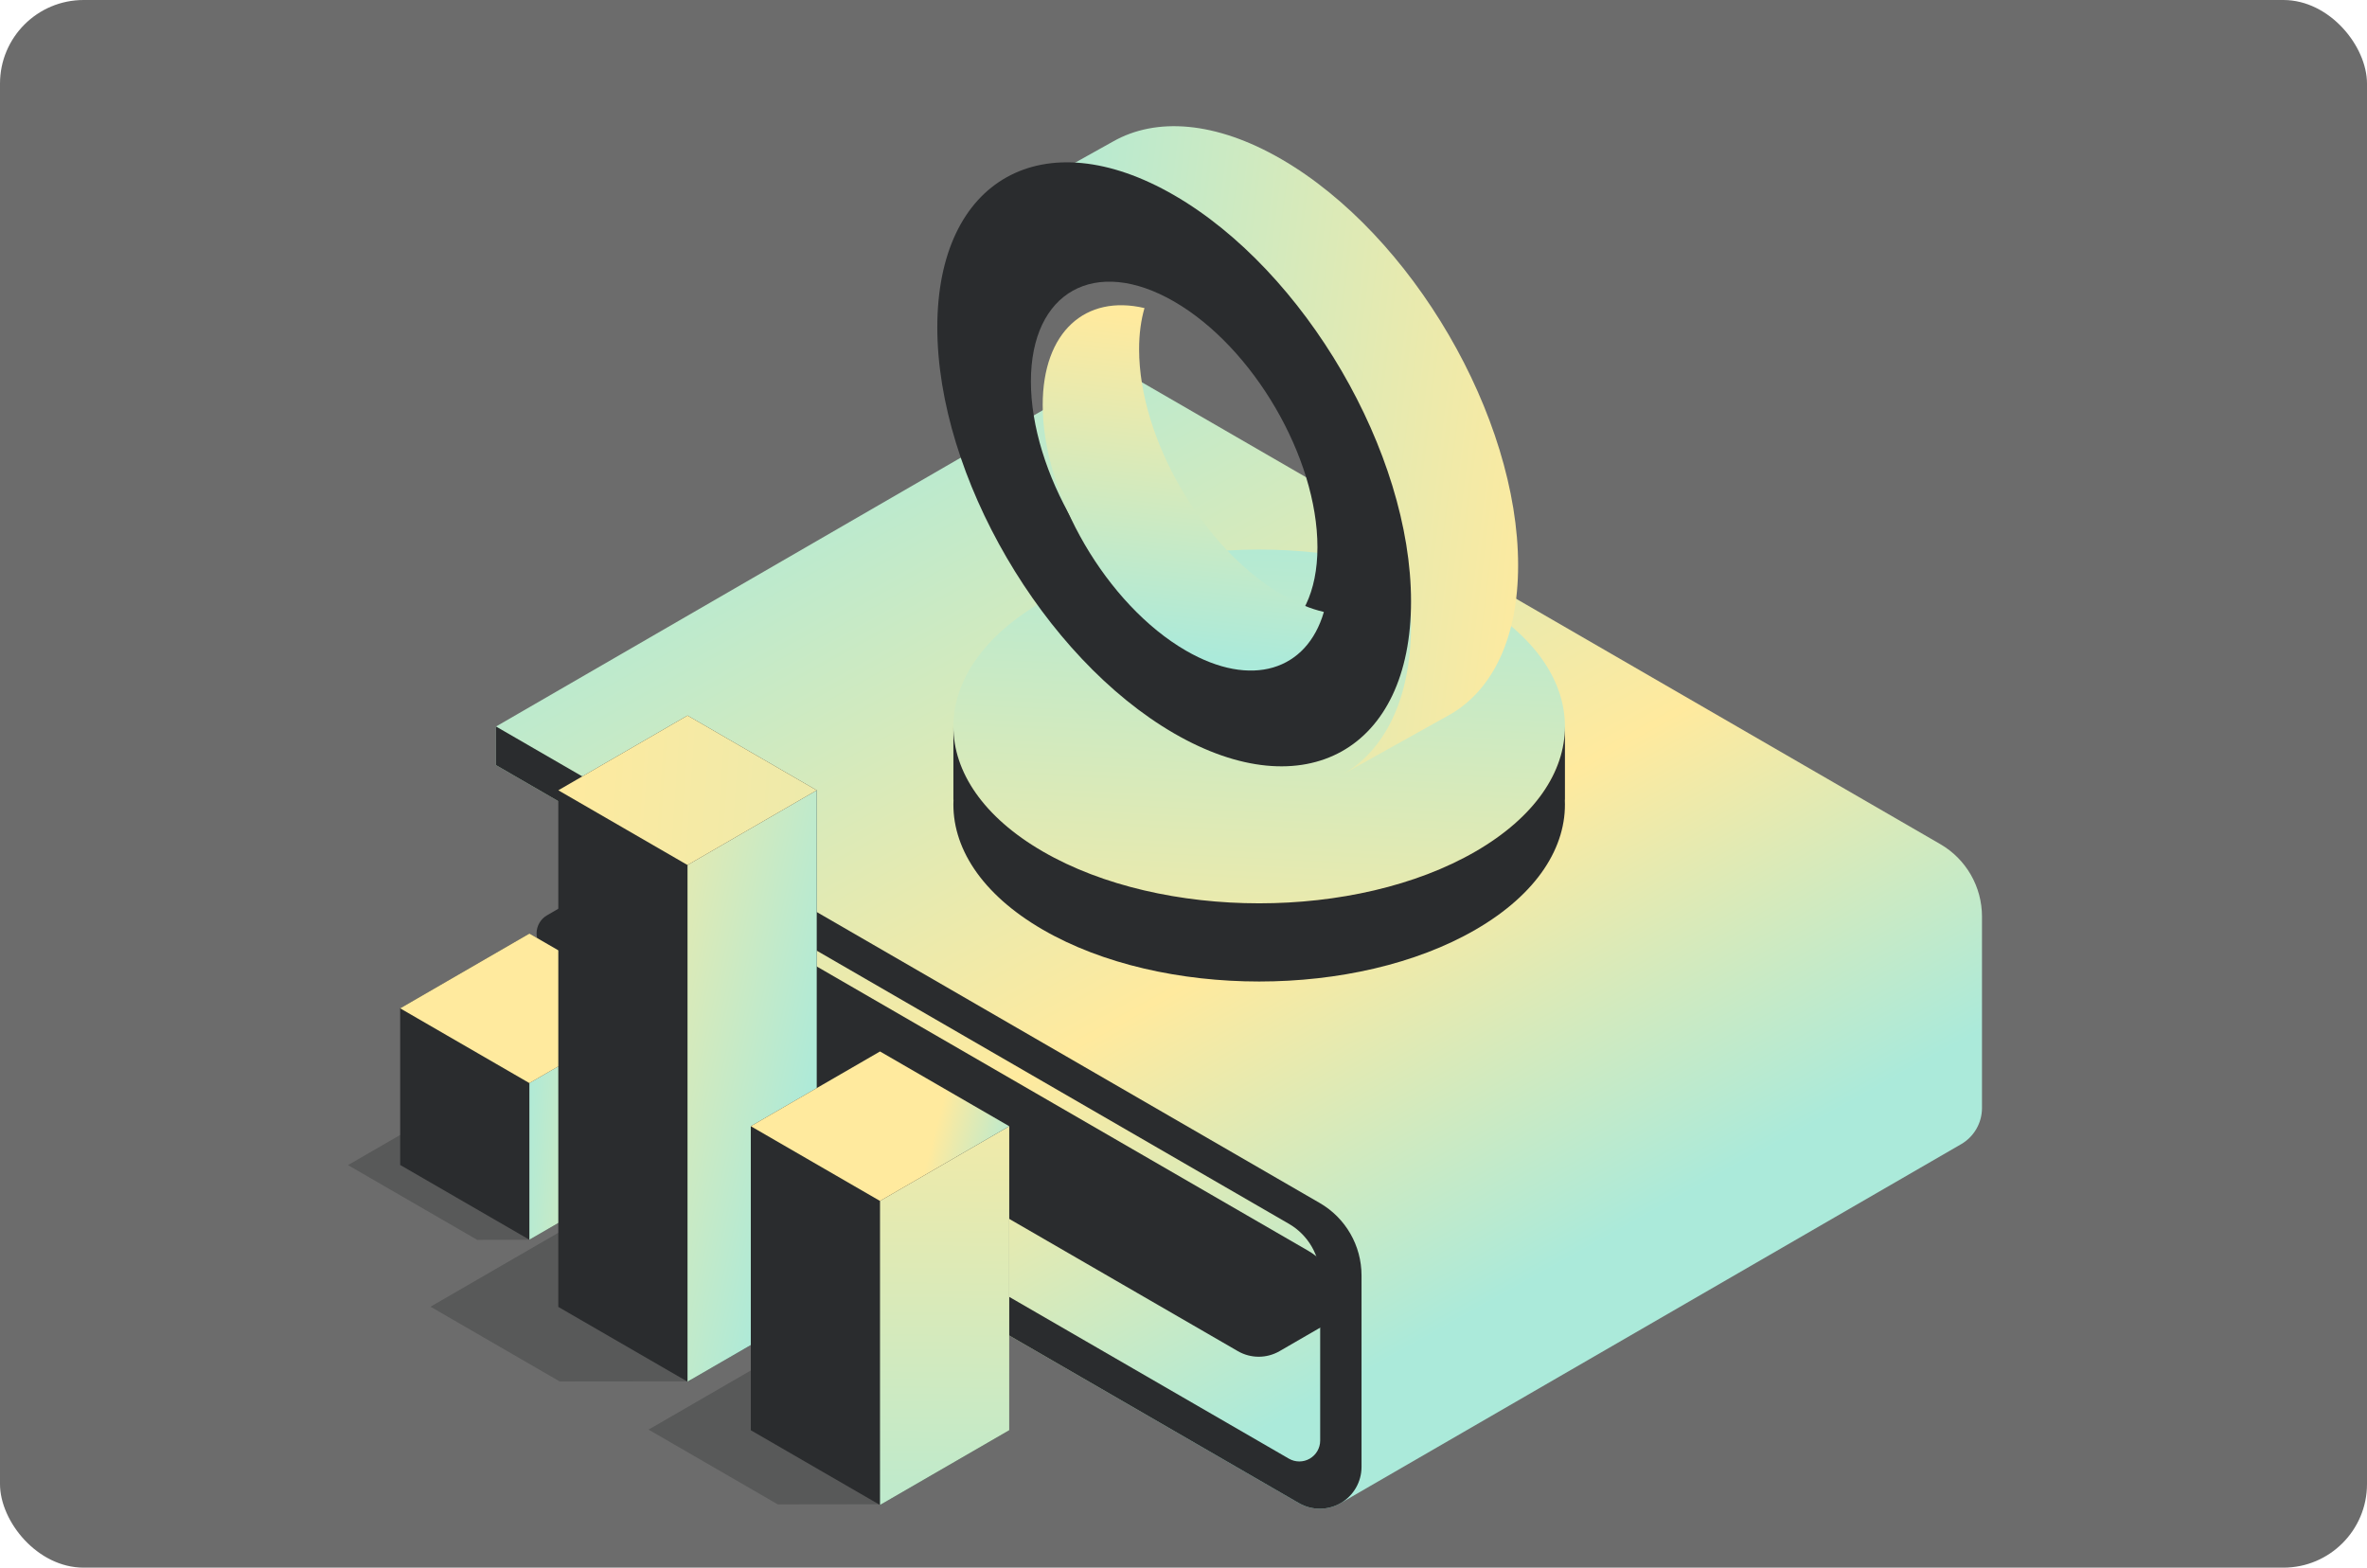 <svg width="453" height="300" viewBox="0 0 453 300" fill="none" xmlns="http://www.w3.org/2000/svg">
<g clip-path="url(#clip0_644_4572)">
<rect width="453" height="300" rx="16" fill="#121212" fill-opacity="0.62"/>
<g clip-path="url(#clip1_644_4572)">
<path fill-rule="evenodd" clip-rule="evenodd" d="M94.93 139.031V146.426L133.779 168.897L94.93 191.369V198.764C94.93 198.764 210.546 265.642 248.593 287.649C251.064 289.078 254.107 289.078 256.578 287.649L256.59 287.642C256.59 287.642 372.853 220.391 375.324 218.962C377.794 217.533 379.316 214.892 379.316 212.034C379.316 200.768 379.316 185.188 379.316 175.394C379.316 169.678 376.272 164.396 371.331 161.538C338.25 142.403 213.675 70.344 213.675 70.344L94.93 139.031Z" fill="url(#paint0_linear_644_4572)"/>
<path fill-rule="evenodd" clip-rule="evenodd" d="M94.93 146.425L246.669 234.197C250.375 236.341 252.658 240.303 252.658 244.59C252.658 253.037 252.658 267.229 252.658 275.677C252.658 277.106 251.897 278.426 250.662 279.141C249.427 279.855 247.905 279.855 246.669 279.141L94.93 191.369V198.764C94.93 198.764 210.546 265.641 248.593 287.649C251.064 289.078 254.107 289.078 256.578 287.649C259.049 286.22 260.571 283.579 260.571 280.721C260.571 269.455 260.571 253.875 260.571 244.081C260.571 238.364 257.527 233.082 252.586 230.224C219.505 211.089 94.93 139.03 94.93 139.03V146.425Z" fill="#2A2C2E"/>
<g filter="url(#filter0_d_644_4572)">
<path fill-rule="evenodd" clip-rule="evenodd" d="M122.034 160.616C122.034 160.616 111.602 166.651 104.688 170.65C103.452 171.365 102.691 172.686 102.691 174.115C102.691 175.544 103.452 176.864 104.688 177.579C128.614 191.418 217.009 242.549 236.9 254.055C239.37 255.484 242.414 255.484 244.885 254.055C249.487 251.393 256.427 247.378 256.427 247.378C256.427 247.378 256.421 246.472 256.413 245.232C256.384 240.95 254.092 237.004 250.391 234.863C224.345 219.797 122.034 160.616 122.034 160.616Z" fill="#2A2C2E"/>
</g>
<g filter="url(#filter1_d_644_4572)">
<path fill-rule="evenodd" clip-rule="evenodd" d="M199.593 110.567C222.436 97.355 259.526 97.355 282.369 110.567C305.211 123.78 305.211 145.235 282.369 158.448C259.526 171.661 222.436 171.661 199.593 158.448C176.75 145.235 176.75 123.78 199.593 110.567Z" fill="url(#paint1_linear_644_4572)"/>
</g>
<g filter="url(#filter2_d_644_4572)">
<path fill-rule="evenodd" clip-rule="evenodd" d="M299.501 148.538H299.479C299.902 157.513 294.199 166.566 282.369 173.409C259.526 186.622 222.436 186.622 199.593 173.409C187.763 166.566 182.059 157.513 182.483 148.538H182.461V134.507C182.461 143.174 188.172 151.841 199.593 158.447C222.436 171.66 259.526 171.66 282.369 158.447C293.79 151.841 299.501 143.174 299.501 134.507V148.538Z" fill="#2A2C2E"/>
</g>
<g filter="url(#filter3_d_644_4572)">
<path fill-rule="evenodd" clip-rule="evenodd" d="M192.879 33.797L213.018 22.567C221.234 17.903 232.626 18.657 245.208 25.935C270.227 40.407 290.54 75.232 290.54 103.654C290.54 117.575 285.667 127.395 277.752 132.091L256.775 143.796C264.974 139.219 270.048 129.284 270.048 115.079C270.048 86.657 249.736 51.832 224.716 37.36C212.314 30.186 201.068 29.352 192.879 33.797Z" fill="url(#paint2_linear_644_4572)"/>
</g>
<path fill-rule="evenodd" clip-rule="evenodd" d="M224.715 37.362C249.734 51.834 270.047 86.659 270.047 115.081C270.047 143.503 249.734 154.828 224.715 140.356C199.696 125.884 179.383 91.059 179.383 62.637C179.383 34.215 199.696 22.89 224.715 37.362ZM224.715 57.71C239.848 66.464 252.134 87.528 252.134 104.72C252.134 121.911 239.848 128.762 224.715 120.008C209.581 111.254 197.295 90.19 197.295 72.998C197.295 55.807 209.581 48.956 224.715 57.71Z" fill="#2A2C2E"/>
<g filter="url(#filter4_d_644_4572)">
<path fill-rule="evenodd" clip-rule="evenodd" d="M251.108 112.598C247.856 123.795 237.265 127.265 224.717 120.007C209.583 111.253 197.297 90.189 197.297 72.997C197.297 58.941 205.51 51.798 216.777 54.445C216.107 56.753 215.749 59.388 215.749 62.324C215.749 79.516 228.035 100.58 243.168 109.334C245.928 110.93 248.594 112.008 251.108 112.598Z" fill="url(#paint3_linear_644_4572)"/>
</g>
<path opacity="0.3" fill-rule="evenodd" clip-rule="evenodd" d="M91.331 208.663L66.602 222.967L91.331 237.272L101.312 237.245L111.07 222.967L91.331 208.663Z" fill="#2A2C2E"/>
<path fill-rule="evenodd" clip-rule="evenodd" d="M101.317 178.662L76.588 192.966V222.94L101.317 237.244L126.047 222.94V192.966L101.317 178.662Z" fill="#2A2C2E"/>
<path fill-rule="evenodd" clip-rule="evenodd" d="M126.042 192.967L101.312 207.271V237.245L126.042 222.94V192.967Z" fill="url(#paint4_linear_644_4572)"/>
<path fill-rule="evenodd" clip-rule="evenodd" d="M101.317 178.662L76.588 192.966L101.317 207.271L126.047 192.966L101.317 178.662Z" fill="url(#paint5_linear_644_4572)"/>
<path opacity="0.3" fill-rule="evenodd" clip-rule="evenodd" d="M107.122 235.758L82.393 250.063L107.122 264.368L132.075 264.341L141.833 250.063L107.122 235.758Z" fill="#2A2C2E"/>
<path fill-rule="evenodd" clip-rule="evenodd" d="M131.579 136.932L106.85 151.236V250.102L131.579 264.407L156.309 250.102V151.236L131.579 136.932Z" fill="#2A2C2E"/>
<path fill-rule="evenodd" clip-rule="evenodd" d="M156.308 151.236L131.578 165.541V264.407L156.308 250.102V151.236Z" fill="url(#paint6_linear_644_4572)"/>
<path fill-rule="evenodd" clip-rule="evenodd" d="M131.579 136.932L106.85 151.236L131.579 165.541L156.309 151.236L131.579 136.932Z" fill="url(#paint7_linear_644_4572)"/>
<path opacity="0.3" fill-rule="evenodd" clip-rule="evenodd" d="M148.851 259.281L124.121 273.586L148.851 287.89L168.813 287.864L178.571 273.586L148.851 259.281Z" fill="#2A2C2E"/>
<path fill-rule="evenodd" clip-rule="evenodd" d="M168.419 201.218L143.689 215.523V273.703L168.419 288.008L193.149 273.703V215.523L168.419 201.218Z" fill="#2A2C2E"/>
<path fill-rule="evenodd" clip-rule="evenodd" d="M193.15 215.523L168.42 229.827V288.008L193.15 273.703V215.523Z" fill="url(#paint8_linear_644_4572)"/>
<path fill-rule="evenodd" clip-rule="evenodd" d="M168.419 201.218L143.689 215.523L168.419 229.827L193.149 215.523L168.419 201.218Z" fill="url(#paint9_linear_644_4572)"/>
</g>
</g>
<defs>
<filter id="filter0_d_644_4572" x="98.18" y="160.616" width="162.759" height="103.533" filterUnits="userSpaceOnUse" color-interpolation-filters="sRGB">
<feFlood flood-opacity="0" result="BackgroundImageFix"/>
<feColorMatrix in="SourceAlpha" type="matrix" values="0 0 0 0 0 0 0 0 0 0 0 0 0 0 0 0 0 0 127 0" result="hardAlpha"/>
<feOffset dy="4.511"/>
<feGaussianBlur stdDeviation="2.256"/>
<feComposite in2="hardAlpha" operator="out"/>
<feColorMatrix type="matrix" values="0 0 0 0 0.082 0 0 0 0 0.082 0 0 0 0 0.086 0 0 0 0.2 0"/>
<feBlend mode="normal" in2="BackgroundImageFix" result="effect1_dropShadow_644_4572"/>
<feBlend mode="normal" in="SourceGraphic" in2="effect1_dropShadow_644_4572" result="shape"/>
</filter>
<filter id="filter1_d_644_4572" x="177.95" y="100.658" width="126.062" height="76.723" filterUnits="userSpaceOnUse" color-interpolation-filters="sRGB">
<feFlood flood-opacity="0" result="BackgroundImageFix"/>
<feColorMatrix in="SourceAlpha" type="matrix" values="0 0 0 0 0 0 0 0 0 0 0 0 0 0 0 0 0 0 127 0" result="hardAlpha"/>
<feOffset dy="4.511"/>
<feGaussianBlur stdDeviation="2.256"/>
<feComposite in2="hardAlpha" operator="out"/>
<feColorMatrix type="matrix" values="0 0 0 0 0.082 0 0 0 0 0.082 0 0 0 0 0.086 0 0 0 0.2 0"/>
<feBlend mode="normal" in2="BackgroundImageFix" result="effect1_dropShadow_644_4572"/>
<feBlend mode="normal" in="SourceGraphic" in2="effect1_dropShadow_644_4572" result="shape"/>
</filter>
<filter id="filter2_d_644_4572" x="177.95" y="134.507" width="126.062" height="57.834" filterUnits="userSpaceOnUse" color-interpolation-filters="sRGB">
<feFlood flood-opacity="0" result="BackgroundImageFix"/>
<feColorMatrix in="SourceAlpha" type="matrix" values="0 0 0 0 0 0 0 0 0 0 0 0 0 0 0 0 0 0 127 0" result="hardAlpha"/>
<feOffset dy="4.511"/>
<feGaussianBlur stdDeviation="2.256"/>
<feComposite in2="hardAlpha" operator="out"/>
<feColorMatrix type="matrix" values="0 0 0 0 0.082 0 0 0 0 0.082 0 0 0 0 0.086 0 0 0 0.2 0"/>
<feBlend mode="normal" in2="BackgroundImageFix" result="effect1_dropShadow_644_4572"/>
<feBlend mode="normal" in="SourceGraphic" in2="effect1_dropShadow_644_4572" result="shape"/>
</filter>
<filter id="filter3_d_644_4572" x="188.368" y="19.639" width="106.683" height="133.18" filterUnits="userSpaceOnUse" color-interpolation-filters="sRGB">
<feFlood flood-opacity="0" result="BackgroundImageFix"/>
<feColorMatrix in="SourceAlpha" type="matrix" values="0 0 0 0 0 0 0 0 0 0 0 0 0 0 0 0 0 0 127 0" result="hardAlpha"/>
<feOffset dy="4.511"/>
<feGaussianBlur stdDeviation="2.256"/>
<feComposite in2="hardAlpha" operator="out"/>
<feColorMatrix type="matrix" values="0 0 0 0 0.082 0 0 0 0 0.082 0 0 0 0 0.086 0 0 0 0.2 0"/>
<feBlend mode="normal" in2="BackgroundImageFix" result="effect1_dropShadow_644_4572"/>
<feBlend mode="normal" in="SourceGraphic" in2="effect1_dropShadow_644_4572" result="shape"/>
</filter>
<filter id="filter4_d_644_4572" x="195.041" y="53.901" width="62.833" height="78.937" filterUnits="userSpaceOnUse" color-interpolation-filters="sRGB">
<feFlood flood-opacity="0" result="BackgroundImageFix"/>
<feColorMatrix in="SourceAlpha" type="matrix" values="0 0 0 0 0 0 0 0 0 0 0 0 0 0 0 0 0 0 127 0" result="hardAlpha"/>
<feOffset dx="2.256" dy="4.511"/>
<feGaussianBlur stdDeviation="2.256"/>
<feComposite in2="hardAlpha" operator="out"/>
<feColorMatrix type="matrix" values="0 0 0 0 0.082 0 0 0 0 0.082 0 0 0 0 0.086 0 0 0 0.2 0"/>
<feBlend mode="normal" in2="BackgroundImageFix" result="effect1_dropShadow_644_4572"/>
<feBlend mode="normal" in="SourceGraphic" in2="effect1_dropShadow_644_4572" result="shape"/>
</filter>
<linearGradient id="paint0_linear_644_4572" x1="257.767" y1="-45.774" x2="403.092" y2="216.199" gradientUnits="userSpaceOnUse">
<stop offset="0.177" stop-color="#ABEADA"/>
<stop offset="0.634" stop-color="#FFEA9E"/>
<stop offset="0.906" stop-color="#ABEADA"/>
</linearGradient>
<linearGradient id="paint1_linear_644_4572" x1="238.381" y1="89.409" x2="233.118" y2="195.604" gradientUnits="userSpaceOnUse">
<stop stop-color="#ABEADA"/>
<stop offset="1" stop-color="#FFEA9E"/>
</linearGradient>
<linearGradient id="paint2_linear_644_4572" x1="190.83" y1="19.639" x2="304.123" y2="33.605" gradientUnits="userSpaceOnUse">
<stop stop-color="#ABEADA"/>
<stop offset="1" stop-color="#FFEA9E"/>
</linearGradient>
<linearGradient id="paint3_linear_644_4572" x1="188.681" y1="116.328" x2="196.215" y2="53.864" gradientUnits="userSpaceOnUse">
<stop stop-color="#ABEADA"/>
<stop offset="1" stop-color="#FFEA9E"/>
</linearGradient>
<linearGradient id="paint4_linear_644_4572" x1="100.794" y1="192.967" x2="129.697" y2="195.497" gradientUnits="userSpaceOnUse">
<stop stop-color="#ABEADA"/>
<stop offset="1" stop-color="#FFEA9E"/>
</linearGradient>
<linearGradient id="paint5_linear_644_4572" x1="75.55" y1="178.662" x2="129.815" y2="193.364" gradientUnits="userSpaceOnUse">
<stop offset="0.694" stop-color="#FFEA9E"/>
<stop offset="1" stop-color="#ABEADA"/>
</linearGradient>
<linearGradient id="paint6_linear_644_4572" x1="137.656" y1="51.781" x2="189.74" y2="63.534" gradientUnits="userSpaceOnUse">
<stop stop-color="#FFEA9E"/>
<stop offset="1" stop-color="#ABEADA"/>
</linearGradient>
<linearGradient id="paint7_linear_644_4572" x1="105.812" y1="136.932" x2="346.1" y2="153.737" gradientUnits="userSpaceOnUse">
<stop stop-color="#FFEA9E"/>
<stop offset="1" stop-color="#ABEADA"/>
</linearGradient>
<linearGradient id="paint8_linear_644_4572" x1="187.278" y1="314.563" x2="188.406" y2="195.015" gradientUnits="userSpaceOnUse">
<stop stop-color="#ABEADA"/>
<stop offset="1" stop-color="#FFEA9E"/>
</linearGradient>
<linearGradient id="paint9_linear_644_4572" x1="142.652" y1="201.218" x2="196.917" y2="215.92" gradientUnits="userSpaceOnUse">
<stop offset="0.694" stop-color="#FFEA9E"/>
<stop offset="1" stop-color="#ABEADA"/>
</linearGradient>
<clipPath id="clip0_644_4572">
<rect width="453" height="300" rx="16" fill="white"/>
</clipPath>
<clipPath id="clip1_644_4572">
<rect x="26" y="14" width="399.248" height="300" rx="5.639" fill="white"/>
</clipPath>
</defs>
</svg>
